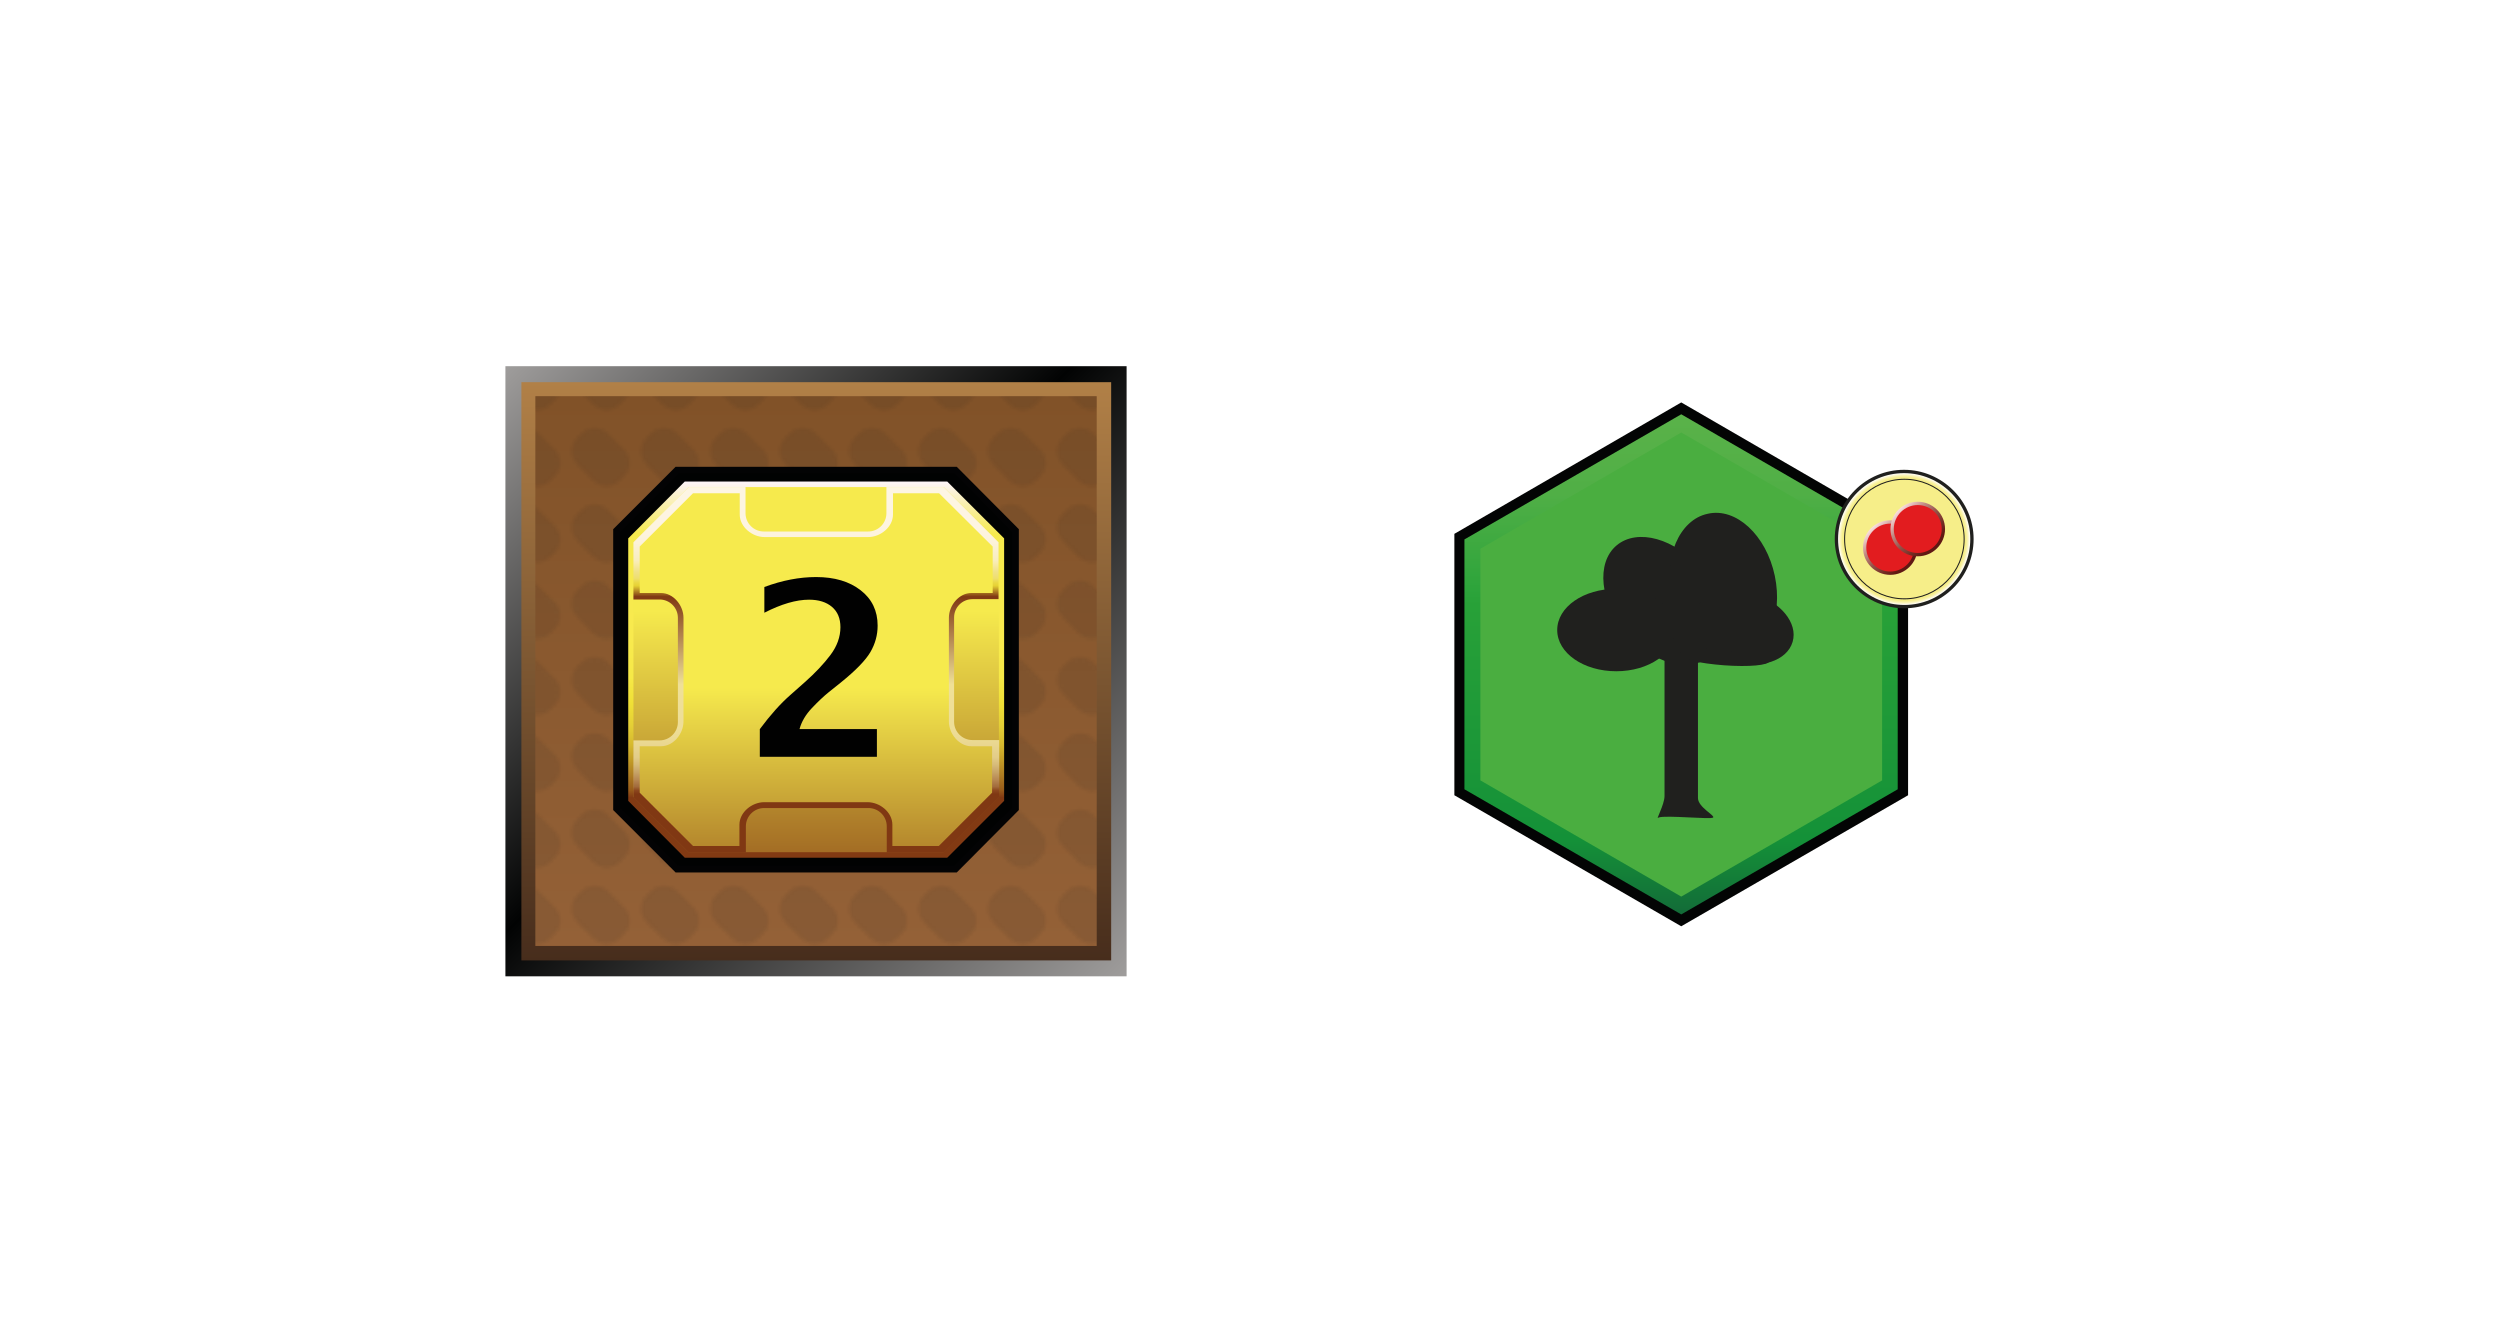 <?xml version="1.0" encoding="UTF-8"?><svg id="Layer" xmlns="http://www.w3.org/2000/svg" xmlns:xlink="http://www.w3.org/1999/xlink" viewBox="0 0 721 379.91"><defs><style>.cls-1{stroke:url(#linear-gradient-3);}.cls-1,.cls-2,.cls-3,.cls-4,.cls-5,.cls-6{stroke-miterlimit:10;}.cls-1,.cls-4,.cls-5{stroke-width:.96px;}.cls-1,.cls-5{fill:#e21c1f;}.cls-7{fill:#030404;}.cls-8{fill:#20201e;}.cls-2{stroke-width:.3px;}.cls-2,.cls-4{stroke:#20201e;}.cls-2,.cls-4,.cls-9{fill:none;}.cls-10{fill:url(#linear-gradient-6);}.cls-11{fill:#4aae40;}.cls-12{fill:url(#Nowy_wzorek_5);isolation:isolate;opacity:.1;}.cls-3{fill:#fff;opacity:0;stroke:#1d1d1b;}.cls-13{fill:url(#linear-gradient-10);}.cls-14{fill:url(#radial-gradient);}.cls-15{fill:url(#linear-gradient-5);}.cls-5{stroke:url(#linear-gradient-2);}.cls-6{fill:#010202;stroke:#030304;stroke-width:1.89px;}.cls-16{fill:url(#linear-gradient-7);}.cls-17{fill:url(#linear-gradient-9);}.cls-18{fill:url(#linear-gradient);}.cls-19{fill:url(#linear-gradient-4);}.cls-20{fill:#010101;}.cls-21{fill:url(#linear-gradient-8);}</style><linearGradient id="linear-gradient" x1="484.82" y1="267.31" x2="484.82" y2="123.07" gradientTransform="translate(0 -3.59)" gradientUnits="userSpaceOnUse"><stop offset="0" stop-color="#136b38"/><stop offset=".15" stop-color="#149138"/><stop offset=".62" stop-color="#28a138"/><stop offset=".65" stop-color="#2da43b"/><stop offset=".84" stop-color="#50af46"/><stop offset="1" stop-color="#5ab249"/></linearGradient><radialGradient id="radial-gradient" cx="549.16" cy="159.05" fx="549.16" fy="159.05" r="19.52" gradientTransform="translate(0 -3.59)" gradientUnits="userSpaceOnUse"><stop offset="0" stop-color="#f6ee89"/><stop offset=".78" stop-color="#f6ee89"/><stop offset=".91" stop-color="#f6ee89"/><stop offset=".91" stop-color="#f7ef89"/><stop offset=".94" stop-color="#faf4b7"/><stop offset=".96" stop-color="#fdfae0"/><stop offset=".97" stop-color="#fefcf3"/><stop offset=".99" stop-color="#fff"/><stop offset="1" stop-color="#fff"/></radialGradient><linearGradient id="linear-gradient-2" x1="550.7" y1="167.08" x2="539.61" y2="155.97" gradientTransform="translate(0 -3.59)" gradientUnits="userSpaceOnUse"><stop offset="0" stop-color="#5f1714"/><stop offset=".1" stop-color="#611912"/><stop offset=".26" stop-color="#742d24"/><stop offset=".48" stop-color="#934f46"/><stop offset=".73" stop-color="#c08a82"/><stop offset="1" stop-color="#fbdede"/></linearGradient><linearGradient id="linear-gradient-3" x1="558.64" y1="161.72" x2="547.52" y2="150.6" xlink:href="#linear-gradient-2"/><linearGradient id="linear-gradient-4" x1="324.11" y1="-154.92" x2="146.56" y2="22.64" gradientTransform="translate(0 127.45) scale(1 -1)" gradientUnits="userSpaceOnUse"><stop offset="0" stop-color="#9f9d9c"/><stop offset=".54" stop-color="#020303"/><stop offset="1" stop-color="#9f9d9c"/></linearGradient><linearGradient id="linear-gradient-5" x1="235.41" y1="-149.53" x2="235.41" y2="17.23" gradientTransform="translate(0 127.45) scale(1 -1)" gradientUnits="userSpaceOnUse"><stop offset="0" stop-color="#472d1c"/><stop offset="1" stop-color="#b18047"/></linearGradient><linearGradient id="linear-gradient-6" x1="235.34" y1="-145.36" x2="235.34" y2="13.19" gradientTransform="translate(0 127.45) scale(1 -1)" gradientUnits="userSpaceOnUse"><stop offset="0" stop-color="#946137"/><stop offset="1" stop-color="#815228"/></linearGradient><pattern id="Nowy_wzorek_5" x="0" y="0" width="19.7" height="21.7" patternTransform="translate(43.4 -32285.17) scale(1 -1)" patternUnits="userSpaceOnUse" viewBox="0 0 19.7 21.7"><g><rect class="cls-9" width="19.7" height="21.7"/><g><rect class="cls-9" width="19.7" height="21.7"/><g><rect class="cls-9" width="19.7" height="21.7"/><g><rect class="cls-9" width="19.7" height="21.7"/><g><rect class="cls-9" width="19.7" height="21.7"/><g><rect class="cls-9" width="19.7" height="21.7"/><path class="cls-8" d="M16.6,13c2.1-2.1,2.1-5.6,0-7.7l-1.2-1.2c-2.1-2.1-5.6-2.1-7.8,0L3.1,8.7c-2.1,2.1-2.1,5.6,0,7.7l1.2,1.2c2.1,2.1,5.6,2.1,7.7,0l4.6-4.6Z"/></g></g></g></g></g></g></pattern><linearGradient id="linear-gradient-7" x1="235.38" y1="263.19" x2="235.38" y2="154.69" gradientTransform="translate(0 -15.82)" gradientUnits="userSpaceOnUse"><stop offset=".16" stop-color="#823a13"/><stop offset=".18" stop-color="#985c1a"/><stop offset=".22" stop-color="#ae7d22"/><stop offset=".26" stop-color="#c39d26"/><stop offset=".3" stop-color="#d6b92e"/><stop offset=".35" stop-color="#e4cf36"/><stop offset=".41" stop-color="#efe036"/><stop offset=".48" stop-color="#f6e947"/><stop offset=".58" stop-color="#f8ea4e"/><stop offset=".86" stop-color="#f6ea4d"/><stop offset="1" stop-color="#fcf4f9"/></linearGradient><linearGradient id="linear-gradient-8" x1="235.38" y1="148.91" x2="235.38" y2="314.75" gradientTransform="translate(0 -15.82)" gradientUnits="userSpaceOnUse"><stop offset=".26" stop-color="#f6ea4d"/><stop offset=".86" stop-color="#803813"/></linearGradient><linearGradient id="linear-gradient-9" x1="235.42" y1="261.68" x2="235.42" y2="156.29" gradientTransform="translate(0 -15.82)" gradientUnits="userSpaceOnUse"><stop offset=".16" stop-color="#803813"/><stop offset=".17" stop-color="#8c471e"/><stop offset=".18" stop-color="#a26b3c"/><stop offset=".2" stop-color="#b78954"/><stop offset=".22" stop-color="#c7a468"/><stop offset=".24" stop-color="#d7bb7a"/><stop offset=".26" stop-color="#e2cc88"/><stop offset=".3" stop-color="#ead891"/><stop offset=".34" stop-color="#eede97"/><stop offset=".46" stop-color="#efe097"/><stop offset=".7" stop-color="#803813"/><stop offset=".73" stop-color="#e6d234"/><stop offset=".74" stop-color="#ebd948"/><stop offset=".75" stop-color="#eede6d"/><stop offset=".77" stop-color="#f0e28a"/><stop offset=".79" stop-color="#f8ebaa"/><stop offset=".8" stop-color="#f8edbf"/><stop offset=".83" stop-color="#faf0cf"/><stop offset=".85" stop-color="#fcf2da"/><stop offset=".89" stop-color="#fdf4e1"/><stop offset=".99" stop-color="#fdf5e3"/></linearGradient><linearGradient id="linear-gradient-10" x1="235.39" y1="171.75" x2="235.39" y2="334.42" gradientTransform="translate(0 -15.82)" gradientUnits="userSpaceOnUse"><stop offset=".26" stop-color="#f6ea4d"/><stop offset=".77" stop-color="#803813"/></linearGradient></defs><rect class="cls-3" x=".5" y=".5" width="720" height="378.91"/><g id="greenery"><polygon class="cls-7" points="484.87 267.14 419.44 229.35 419.44 153.96 484.87 116.06 550.29 153.96 550.29 229.35 484.87 267.14"/><polygon class="cls-18" points="484.87 263.72 422.34 227.63 422.34 155.57 484.87 119.48 547.3 155.57 547.3 227.63 484.87 263.72"/><polygon class="cls-11" points="484.87 258.58 426.94 225.06 426.94 158.25 484.87 124.73 542.8 158.25 542.8 225.06 484.87 258.58"/><path class="cls-8" d="M494.08,235.77c-.64,.64-13.6-.75-15.74,0-1.07,1.07,1.71-3.64,1.71-6.21v-46.69h9.64v47.33c.11,2.68,4.93,4.93,4.39,5.57h0Z"/><path class="cls-8" d="M490.54,164.14c7.39,8.78,8.57,20.13,2.57,25.16s-16.81,1.93-24.31-6.85c-7.39-8.78-8.57-20.13-2.57-25.16,6-5.03,16.92-2.03,24.31,6.85Z"/><path class="cls-8" d="M483.16,181.7c0,6.64-7.6,11.89-17.03,11.89s-17.03-5.25-17.03-11.89,7.6-11.89,17.03-11.89,17.03,5.25,17.03,11.89Z"/><path class="cls-8" d="M511.85,166.06c2.46,11.67-2.25,22.59-10.39,24.31-8.14,1.71-16.92-6.21-19.38-17.88s2.25-22.59,10.39-24.31c8.24-1.93,16.92,6.21,19.38,17.88Z"/><path class="cls-8" d="M516.99,185.12c-1.61,5.46-9.21,7.92-17.13,5.78-8.03-2.36-13.17-8.46-11.56-14.03,1.61-5.35,9.21-8.03,17.13-5.78,8.03,2.36,13.17,8.57,11.56,14.03Z"/><path class="cls-8" d="M510.25,190.69c-.11,1.18-5.89,1.71-13.06,1.18-7.07-.54-12.85-1.82-12.74-3.11s5.89-1.71,13.06-1.18c7.07,.54,12.85,1.93,12.74,3.11Z"/></g><g id="oxIcon"><path class="cls-14" d="M568.71,155.46c0,10.81-8.78,19.49-19.49,19.49s-19.6-8.67-19.6-19.49,8.78-19.49,19.6-19.49,19.49,8.78,19.49,19.49Z"/><path class="cls-4" d="M568.71,155.46c0,10.81-8.78,19.49-19.49,19.49s-19.6-8.67-19.6-19.49,8.78-19.49,19.49-19.49,19.6,8.78,19.6,19.49Z"/><path class="cls-2" d="M566.46,155.46c0,9.53-7.71,17.24-17.24,17.24s-17.24-7.71-17.24-17.24,7.71-17.24,17.24-17.24,17.24,7.71,17.24,17.24Z"/><path class="cls-5" d="M552.54,157.92c0,4.07-3.32,7.39-7.39,7.39s-7.39-3.32-7.39-7.39,3.32-7.39,7.39-7.39,7.39,3.32,7.39,7.39Z"/><path class="cls-1" d="M560.47,152.57c0,4.07-3.32,7.39-7.39,7.39s-7.39-3.32-7.39-7.39,3.32-7.39,7.39-7.39,7.39,3.32,7.39,7.39Z"/></g><g id="prodBg"><rect id="external-border" class="cls-19" x="145.76" y="105.61" width="179.15" height="175.96"/><rect id="internal-border" class="cls-15" x="150.37" y="110.22" width="170.09" height="166.76"/><rect id="bg" class="cls-10" x="154.4" y="114.26" width="161.89" height="158.55"/><rect id="bgPattern" class="cls-12" x="154.4" y="114.26" width="161.89" height="158.55"/></g><g id="mln"><polygon id="obram_czarne" class="cls-6" points="195.23 135.57 177.79 153.01 177.79 233.23 195.23 250.67 275.54 250.67 292.89 233.23 292.89 153.01 275.54 135.57 195.23 135.57"/><polygon id="obram_zolte" class="cls-16" points="197.49 138.87 181.18 155.27 181.18 230.97 197.49 247.37 273.18 247.37 289.59 230.97 289.59 155.27 273.18 138.87 197.49 138.87"/><polygon id="tlo_wew" class="cls-21" points="198.62 140.47 182.69 156.4 182.69 229.83 198.62 245.77 272.15 245.77 288.08 229.83 288.08 156.4 272.15 140.47 198.62 140.47"/><path id="obram_skosne" class="cls-17" d="M280.44,213.43c-2.92,0-5.28-2.36-5.28-5.28v-30.07c0-2.92,2.36-5.28,5.28-5.28h7.54v-16.4l-15.84-15.93h-16.5v7.54c0,2.92-2.36,5.28-5.28,5.28h-30.07c-2.92,0-5.28-2.36-5.28-5.28v-7.54h-16.4l-15.93,15.93v16.5h7.54c2.92,0,5.28,2.36,5.28,5.28v30.07c0,2.92-2.36,5.28-5.28,5.28h-7.54v16.4l15.93,15.93h16.5v-7.54c0-2.92,2.36-5.28,5.28-5.28h30.07c2.92,0,5.28,2.36,5.28,5.28v7.54h16.5l15.93-15.93v-16.5h-7.73Z"/><path id="tlo_zew" class="cls-13" d="M280.16,215.22c-3.58,0-6.5-3.58-6.5-7.16v-29.88c0-3.58,2.92-7.16,6.5-7.16h6.13v-13.39l-15.46-15.37h-13.29v6.13c0,3.58-3.58,6.5-7.16,6.5h-29.88c-3.58,0-7.16-2.92-7.16-6.5v-6.13h-13.48l-15.37,15.37v13.39h6.13c3.58,0,6.5,3.58,6.5,7.16v29.88c0,3.58-2.92,7.16-6.5,7.16h-6.13v13.39l15.37,15.37h13.39v-6.13c0-3.58,3.58-6.5,7.16-6.5h29.79c3.58,0,7.16,2.92,7.16,6.5v6.13h13.39l15.37-15.37v-13.39h-5.96Z"/></g><path class="cls-20" d="M219.13,218.28v-8c3.05-4.1,6.01-7.41,8.88-9.91l4.13-3.66c2.96-2.62,5.4-5.21,7.34-7.78,1.93-2.56,2.9-5.25,2.9-8.05,0-2.53-.82-4.48-2.44-5.86-1.63-1.38-3.83-2.07-6.61-2.07-3.69,0-7.99,1.25-12.89,3.76v-7.42c5.14-1.91,10.12-2.87,14.92-2.87,5.3,0,9.59,1.27,12.85,3.81,3.27,2.54,4.9,5.94,4.9,10.2,0,2.69-.69,5.22-2.07,7.6s-4.24,5.33-8.59,8.84l-3.41,2.73c-1.5,1.21-3.14,2.76-4.93,4.65-1.78,1.89-2.96,3.9-3.53,6.02h22.32v8h-33.77Z"/></svg>